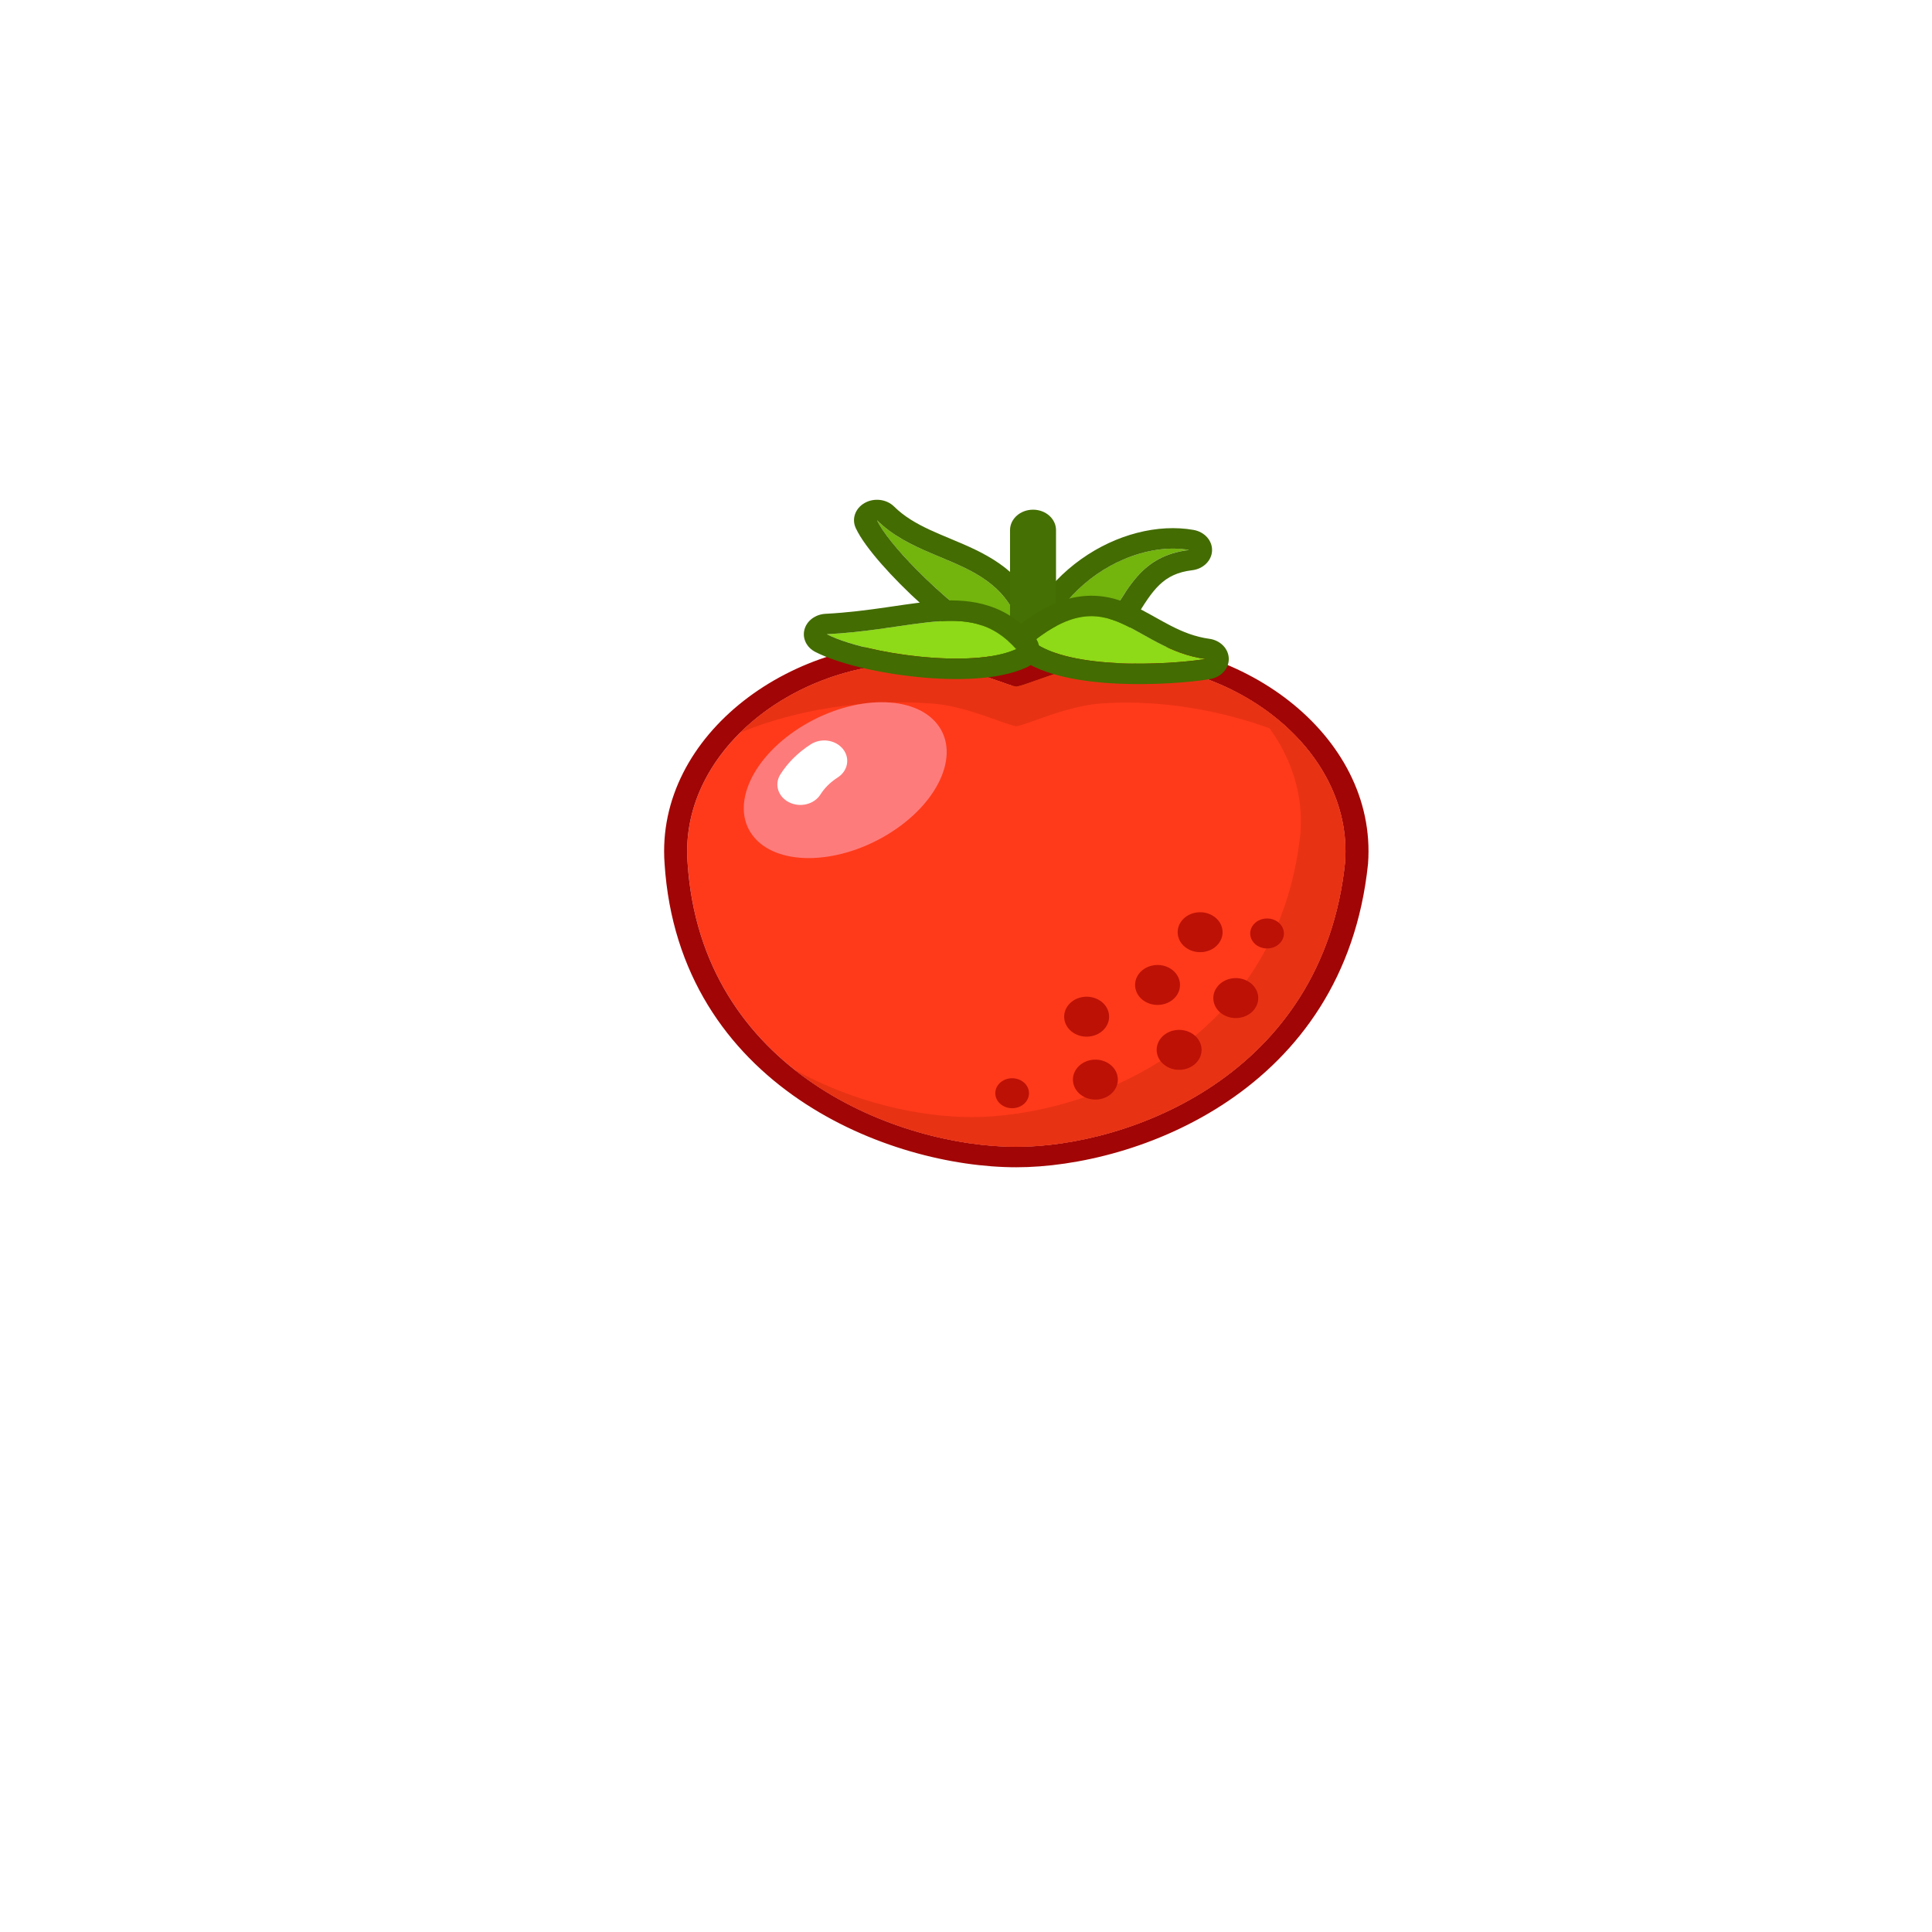 <svg width="96" height="96" viewBox="0 0 96 96" fill="none" xmlns="http://www.w3.org/2000/svg">
<g filter="url(#filter0_d_212_3451)">
<path d="M46.924 28.166C46.223 23.574 42.069 24.313 39.577 21.85C40.279 23.371 44.589 27.556 46.924 28.166Z" fill="#73B40D"/>
<path fill-rule="evenodd" clip-rule="evenodd" d="M47.669 28.936C47.963 28.712 48.109 28.37 48.057 28.029C47.86 26.738 47.407 25.75 46.74 24.972C46.078 24.2 45.263 23.702 44.47 23.317C44.077 23.126 43.674 22.957 43.298 22.8C43.27 22.788 43.241 22.776 43.213 22.764C42.86 22.617 42.531 22.479 42.207 22.329C41.517 22.008 40.922 21.66 40.427 21.17C40.055 20.803 39.44 20.726 38.97 20.989C38.499 21.252 38.31 21.778 38.52 22.235C38.758 22.751 39.242 23.389 39.792 24.017C40.361 24.667 41.069 25.382 41.826 26.063C42.581 26.744 43.402 27.406 44.199 27.945C44.974 28.468 45.815 28.935 46.602 29.141C46.974 29.238 47.376 29.161 47.669 28.936ZM46.616 26.941C46.75 27.302 46.854 27.707 46.925 28.166C46.542 28.066 46.107 27.87 45.644 27.606C44.321 26.853 42.767 25.543 41.55 24.311C40.588 23.337 39.837 22.412 39.578 21.85C40.36 22.623 41.307 23.081 42.259 23.487C42.414 23.553 42.569 23.618 42.723 23.682C44.341 24.358 45.899 25.008 46.616 26.941Z" fill="#436C02"/>
<path d="M47.332 29.642C48.033 25.05 52.315 22.834 55.084 23.326C50.931 23.819 52.038 28.498 47.332 29.642Z" fill="#73B40D"/>
<path fill-rule="evenodd" clip-rule="evenodd" d="M46.579 30.408C46.291 30.184 46.148 29.845 46.2 29.507C46.974 24.442 51.779 21.704 55.308 22.332C55.856 22.429 56.244 22.864 56.226 23.361C56.208 23.858 55.789 24.27 55.235 24.335C53.806 24.505 53.286 25.293 52.422 26.723L52.411 26.74C51.581 28.114 50.483 29.931 47.634 30.624C47.264 30.714 46.868 30.633 46.579 30.408ZM47.595 28.495C47.482 28.86 47.394 29.243 47.332 29.644C47.801 29.53 48.212 29.381 48.576 29.205C50.059 28.486 50.768 27.313 51.441 26.2C51.777 25.643 52.104 25.101 52.515 24.639C53.106 23.973 53.871 23.472 55.084 23.328C54.106 23.154 52.939 23.318 51.808 23.806C50.017 24.578 48.315 26.16 47.595 28.495Z" fill="#436C02"/>
<path fill-rule="evenodd" clip-rule="evenodd" d="M47.331 21.326C47.962 21.326 48.473 21.781 48.473 22.342V29.73C48.473 30.292 47.962 30.747 47.331 30.747C46.7 30.747 46.188 30.292 46.188 29.73V22.342C46.188 21.781 46.7 21.326 47.331 21.326Z" fill="#457003"/>
<path d="M42.346 28.992C35.939 28.506 29.748 33.136 30.163 38.843C30.827 49.285 40.685 52.984 46.5 52.984C52.038 52.984 61.73 49.482 62.837 38.843C63.251 33.136 57.061 28.506 50.654 28.992C48.964 29.12 47.091 30.026 46.5 30.119C45.909 30.026 44.036 29.12 42.346 28.992Z" fill="#FF3A1A"/>
<path fill-rule="evenodd" clip-rule="evenodd" d="M63.977 38.922L63.975 38.937C62.797 50.251 52.438 54.001 46.5 54.001C43.358 54.001 39.192 53.011 35.705 50.636C32.182 48.236 29.375 44.434 29.022 38.904C28.559 32.478 35.46 27.45 42.444 27.98C43.454 28.056 44.468 28.358 45.24 28.619C45.503 28.707 45.762 28.8 45.982 28.878C46.084 28.915 46.177 28.948 46.259 28.977C46.352 29.009 46.431 29.037 46.5 29.059C46.569 29.037 46.648 29.009 46.741 28.977C46.823 28.948 46.916 28.915 47.018 28.878C47.238 28.8 47.497 28.707 47.76 28.619C48.532 28.358 49.546 28.056 50.556 27.98C57.541 27.45 64.444 32.48 63.978 38.908L63.977 38.922ZM46.5 30.119C46.304 30.088 45.966 29.968 45.541 29.816C44.685 29.51 43.475 29.078 42.346 28.992C35.939 28.506 29.749 33.136 30.163 38.843C30.827 49.285 40.685 52.984 46.5 52.984C52.038 52.984 61.73 49.482 62.837 38.843C63.252 33.136 57.061 28.506 50.654 28.992C49.525 29.078 48.315 29.51 47.459 29.816C47.034 29.968 46.696 30.088 46.5 30.119Z" fill="#A20505"/>
<path fill-rule="evenodd" clip-rule="evenodd" d="M32.785 32.398C35.114 30.1 38.695 28.715 42.346 28.992C43.475 29.078 44.685 29.51 45.541 29.816C45.966 29.968 46.304 30.088 46.5 30.119C46.696 30.088 47.034 29.968 47.459 29.816C48.315 29.51 49.525 29.078 50.654 28.992C54.518 28.699 58.303 30.267 60.609 32.809C57.603 31.44 53.988 30.709 50.654 30.962C49.525 31.048 48.315 31.48 47.459 31.786C47.034 31.938 46.696 32.058 46.5 32.089C46.304 32.058 45.966 31.938 45.541 31.786C44.685 31.48 43.475 31.048 42.346 30.962C38.9 30.701 35.558 31.27 32.785 32.398Z" fill="#E83214"/>
<path fill-rule="evenodd" clip-rule="evenodd" d="M35.465 49.142C38.442 50.803 41.748 51.507 44.285 51.507C49.823 51.507 59.514 48.004 60.622 37.366C60.819 34.645 59.515 32.169 57.402 30.375C60.761 32.111 63.097 35.265 62.837 38.843C61.73 49.482 52.038 52.985 46.5 52.985C43.31 52.985 38.903 51.871 35.465 49.142Z" fill="#E83214"/>
<path d="M47.331 27.88C51.207 24.804 52.315 28.252 55.915 28.745C54.096 29.04 49.168 29.299 47.331 27.88Z" fill="#8ED918"/>
<path fill-rule="evenodd" clip-rule="evenodd" d="M46.188 27.887C46.186 27.595 46.325 27.317 46.57 27.122C47.627 26.283 48.618 25.79 49.618 25.646C50.646 25.498 51.51 25.742 52.238 26.066C52.593 26.224 52.934 26.41 53.245 26.583C53.312 26.62 53.377 26.657 53.441 26.693C53.69 26.832 53.923 26.962 54.171 27.09C54.78 27.402 55.384 27.645 56.088 27.741C56.64 27.816 57.049 28.235 57.057 28.731C57.065 29.227 56.669 29.656 56.12 29.745C55.125 29.907 53.35 30.05 51.572 29.971C50.68 29.931 49.754 29.833 48.908 29.64C48.076 29.451 47.231 29.149 46.582 28.648C46.334 28.456 46.19 28.179 46.188 27.887ZM48.259 27.234C47.967 27.406 47.659 27.62 47.331 27.881C47.613 28.099 47.969 28.277 48.376 28.422C49.724 28.903 51.628 29.012 53.265 28.968C54.342 28.94 55.304 28.845 55.915 28.745C54.991 28.619 54.231 28.298 53.546 27.942C53.297 27.813 53.057 27.679 52.824 27.548C51.411 26.756 50.206 26.082 48.259 27.234Z" fill="#436C02"/>
<path d="M46.5 28.253C44.285 25.79 41.792 27.267 37.085 27.514C39.023 28.499 44.342 29.254 46.5 28.253Z" fill="#8ED918"/>
<path fill-rule="evenodd" clip-rule="evenodd" d="M47.618 28.463C47.688 28.166 47.606 27.856 47.392 27.619C46.732 26.885 45.999 26.39 45.154 26.112C44.324 25.838 43.477 25.803 42.648 25.855C41.95 25.898 41.192 26.009 40.424 26.122C40.298 26.14 40.173 26.159 40.047 26.177C39.127 26.31 38.135 26.442 37.018 26.5C36.513 26.527 36.088 26.845 35.973 27.283C35.857 27.721 36.079 28.174 36.518 28.397C37.684 28.989 39.676 29.445 41.581 29.639C42.554 29.737 43.555 29.773 44.475 29.712C45.377 29.653 46.291 29.497 47.029 29.154C47.331 29.014 47.548 28.76 47.618 28.463ZM45.618 27.481C45.919 27.68 46.212 27.933 46.5 28.253C46.171 28.406 45.769 28.518 45.317 28.594C43.693 28.868 41.422 28.687 39.574 28.299C38.557 28.086 37.668 27.811 37.085 27.515C38.013 27.466 38.855 27.37 39.626 27.265C39.97 27.218 40.3 27.17 40.617 27.123C42.724 26.815 44.261 26.589 45.618 27.481Z" fill="#436C02"/>
<path d="M42.599 32.016C43.737 33.522 42.6 35.974 40.06 37.492C37.519 39.011 34.537 39.021 33.399 37.514C32.261 36.008 33.397 33.556 35.938 32.038C38.478 30.519 41.46 30.51 42.599 32.016Z" fill="#FE7B7B"/>
<path fill-rule="evenodd" clip-rule="evenodd" d="M37.881 33.212C38.251 33.666 38.138 34.301 37.627 34.631C37.253 34.872 36.971 35.154 36.767 35.478C36.459 35.967 35.762 36.142 35.212 35.867C34.661 35.593 34.465 34.974 34.774 34.484C35.148 33.891 35.657 33.391 36.285 32.986C36.796 32.656 37.511 32.758 37.881 33.212Z" fill="white"/>
<path d="M56.532 42.91C56.167 43.351 55.468 43.445 54.972 43.12C54.475 42.795 54.369 42.173 54.735 41.732C55.101 41.291 55.799 41.197 56.296 41.522C56.792 41.847 56.898 42.468 56.532 42.91Z" fill="#BD1106"/>
<path d="M58.304 46.183C57.938 46.625 57.239 46.719 56.743 46.394C56.247 46.069 56.141 45.447 56.507 45.006C56.872 44.564 57.571 44.47 58.067 44.795C58.564 45.12 58.67 45.742 58.304 46.183Z" fill="#BD1106"/>
<path d="M59.634 42.825C59.36 43.156 58.836 43.227 58.463 42.983C58.091 42.739 58.012 42.273 58.286 41.942C58.56 41.611 59.084 41.54 59.456 41.784C59.829 42.028 59.908 42.494 59.634 42.825Z" fill="#BD1106"/>
<path d="M55.489 48.756C55.123 49.197 54.424 49.291 53.928 48.966C53.432 48.641 53.326 48.02 53.691 47.578C54.057 47.137 54.756 47.042 55.252 47.368C55.748 47.693 55.854 48.314 55.489 48.756Z" fill="#BD1106"/>
<path d="M54.417 45.531C54.051 45.972 53.352 46.066 52.856 45.741C52.36 45.416 52.254 44.794 52.619 44.353C52.985 43.912 53.684 43.817 54.18 44.143C54.676 44.468 54.782 45.089 54.417 45.531Z" fill="#BD1106"/>
<path d="M51.328 50.234C50.963 50.675 50.264 50.769 49.767 50.444C49.271 50.119 49.165 49.497 49.531 49.056C49.897 48.615 50.595 48.52 51.092 48.846C51.588 49.171 51.694 49.792 51.328 50.234Z" fill="#BD1106"/>
<path d="M50.893 47.107C50.528 47.548 49.829 47.643 49.332 47.318C48.836 46.992 48.73 46.371 49.096 45.929C49.462 45.488 50.16 45.394 50.657 45.719C51.153 46.044 51.259 46.666 50.893 47.107Z" fill="#BD1106"/>
<path d="M46.967 50.764C46.693 51.095 46.169 51.165 45.797 50.921C45.424 50.678 45.345 50.211 45.619 49.88C45.893 49.549 46.417 49.479 46.79 49.723C47.162 49.967 47.241 50.433 46.967 50.764Z" fill="#BD1106"/>
</g>
<defs>
<filter id="filter0_d_212_3451" x="0" y="0" width="100" height="100" filterUnits="userSpaceOnUse" color-interpolation-filters="sRGB">
<feFlood flood-opacity="0" result="BackgroundImageFix"/>
<feColorMatrix in="SourceAlpha" type="matrix" values="0 0 0 0 0 0 0 0 0 0 0 0 0 0 0 0 0 0 127 0" result="hardAlpha"/>
<feOffset dx="4" dy="4"/>
<feColorMatrix type="matrix" values="0 0 0 0 0 0 0 0 0 0 0 0 0 0 0 0 0 0 0.2 0"/>
<feBlend mode="normal" in2="BackgroundImageFix" result="effect1_dropShadow_212_3451"/>
<feBlend mode="normal" in="SourceGraphic" in2="effect1_dropShadow_212_3451" result="shape"/>
</filter>
</defs>
</svg>
